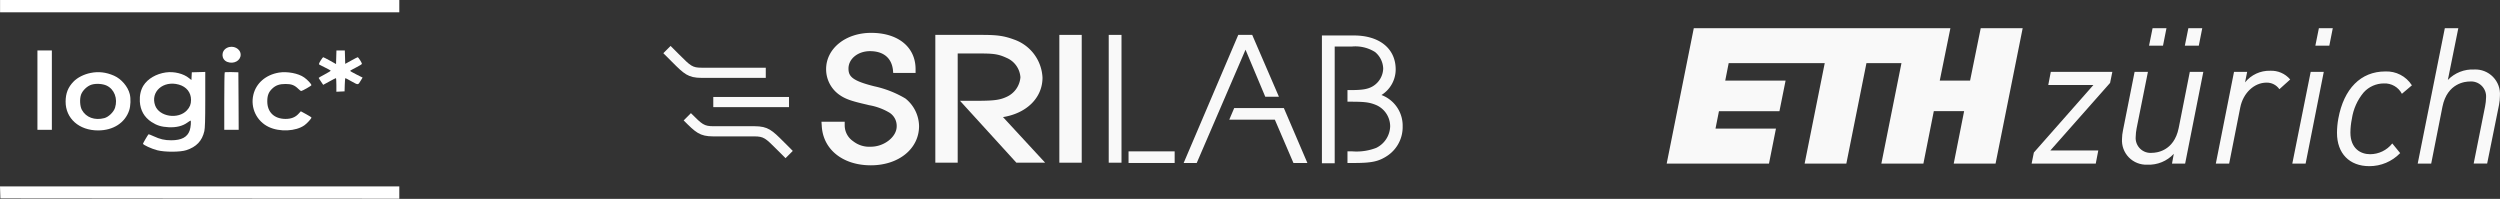 <?xml version="1.0" encoding="UTF-8" standalone="no"?>
<svg
   width="453.013"
   height="36.031"
   viewBox="0 0 453.013 36.031"
   version="1.1"
   id="svg2099"
   sodipodi:docname="institution-logos.svg"
   inkscape:version="1.3.2 (091e20e, 2023-11-25)"
   xml:space="preserve"
   xmlns:inkscape="http://www.inkscape.org/namespaces/inkscape"
   xmlns:sodipodi="http://sodipodi.sourceforge.net/DTD/sodipodi-0.dtd"
   xmlns="http://www.w3.org/2000/svg"
   xmlns:svg="http://www.w3.org/2000/svg"
   xmlns:rdf="http://www.w3.org/1999/02/22-rdf-syntax-ns#"
   xmlns:cc="http://creativecommons.org/ns#"
   xmlns:dc="http://purl.org/dc/elements/1.1/"><rect x="0" y="0" width="453.013" height="36.031" fill="#333333" stroke="none"/><defs
     id="defs2103"><clipPath
       id="b"><rect
         width="136"
         height="24"
         id="rect2240"
         x="0"
         y="0" /></clipPath></defs><sodipodi:namedview
     id="namedview2101"
     pagecolor="#ffffff"
     bordercolor="#666666"
     borderopacity="1.0"
     inkscape:showpageshadow="2"
     inkscape:pageopacity="0.0"
     inkscape:pagecheckerboard="0"
     inkscape:deskcolor="#d1d1d1"
     showgrid="false"
     inkscape:zoom="0.98745337"
     inkscape:cx="208.11109"
     inkscape:cy="-32.406593"
     inkscape:window-width="1312"
     inkscape:window-height="429"
     inkscape:window-x="0"
     inkscape:window-y="38"
     inkscape:window-maximized="0"
     inkscape:current-layer="svg2099" /><title
     id="title2051">Group 8</title><g
     id="eth-copy"
     transform="translate(302.013,5.109)"
     fill="#00000f"
     fill-opacity="0.941"
     style="fill:#ffffff;fill-opacity:0.971;fill-rule:nonzero;stroke:none;stroke-width:1"><path
       d="M 54.976,9.496 H 49.48 L 51.41,0 H 4.911 L 0,24.531 h 18.537 l 1.261,-6.331 H 8.844 L 9.47,15.035 H 20.431 L 21.544,9.496 H 10.608 L 11.233,6.331 H 28.639 L 24.995,24.531 h 7.559 L 36.196,6.331 h 6.346 L 38.9,24.531 h 7.617 l 1.885,-9.496 h 5.494 l -1.883,9.496 h 7.58 L 64.506,0 H 56.905 Z M 87.407,3.165 h 2.529 L 90.562,0 h -2.517 z m 6.485,0 h 2.53 L 97.047,0 h -2.517 z m 23.651,0 h 2.529 L 120.699,0 h -2.518 z m 12.657,4.675 c -4.412,0 -7.509,3.118 -8.5,8.556 -0.156,0.851 -0.236,1.714 -0.238,2.58 0,3.715 2.246,6.024 5.868,6.024 2.095,0.005 4.101,-0.841 5.557,-2.344 l 0.022,-0.024 -1.403,-1.716 -0.025,-0.03 -0.027,0.028 c -0.969,1.212 -2.438,1.918 -3.991,1.92 -1.726,0 -3.571,-1.033 -3.571,-3.927 0.006,-0.839 0.096,-1.676 0.266,-2.497 0.26,-1.763 1.004,-3.42 2.15,-4.786 0.935,-1.028 2.262,-1.615 3.654,-1.616 1.347,-0.061 2.609,0.658 3.242,1.845 l 0.021,0.033 1.786,-1.513 0.025,-0.022 -0.019,-0.027 c -1.045,-1.629 -2.882,-2.576 -4.818,-2.485 z m 16.139,-0.355 c -1.795,-0.089 -3.54,0.602 -4.788,1.893 L 143.447,0 h -2.445 l -4.913,24.531 h 2.445 l 2.039,-10.306 c 0.874,-4.343 4.25,-4.563 4.916,-4.563 0.805,-0.082 1.604,0.198 2.181,0.763 0.577,0.565 0.872,1.358 0.805,2.162 -0.012,0.523 -0.07,1.044 -0.171,1.557 l -2.074,10.386 h 2.442 l 2.146,-10.611 c 0.111,-0.551 0.168,-1.112 0.171,-1.674 0.089,-1.267 -0.368,-2.512 -1.256,-3.421 -0.888,-0.909 -2.123,-1.397 -3.395,-1.341 z m -32.966,17.006 -0.008,0.041 h 2.411 l 3.291,-16.618 h -2.371 z m -44.221,-14.248 -0.007,0.045 h 8.184 l -10.791,12.238 -0.005,0.006 -0.405,2 h 11.621 l 0.458,-2.374 h -8.688 l 10.822,-12.238 0.005,-0.008 0.407,-1.998 H 69.602 Z M 109.357,7.712 c -1.765,-0.046 -3.45,0.733 -4.555,2.107 l 0.374,-1.867 0.006,-0.037 h -2.379 l -3.288,16.577 -0.006,0.041 h 2.414 l 2.011,-10.169 c 0.515,-2.607 2.512,-4.501 4.753,-4.501 0.917,-0.022 1.785,0.413 2.314,1.16 l 0.024,0.03 1.958,-1.76 -0.019,-0.024 C 112.066,8.223 110.736,7.649 109.357,7.712 Z M 94.792,7.914 h 2.445 l -0.006,0.04 -3.286,16.579 h -2.379 l 0.008,-0.041 0.315,-1.725 c -1.231,1.328 -2.987,2.047 -4.798,1.966 -1.254,0.056 -2.472,-0.425 -3.348,-1.323 -0.876,-0.898 -1.325,-2.126 -1.235,-3.375 0.007,-0.505 0.064,-1.009 0.172,-1.503 l 0.028,-0.15 2.079,-10.466 h 2.413 l -0.008,0.04 -2.043,10.207 c -0.097,0.506 -0.152,1.02 -0.164,1.535 -0.063,0.798 0.234,1.582 0.809,2.14 0.575,0.558 1.369,0.831 2.167,0.746 0.654,0 3.956,-0.218 4.818,-4.505 z"
       id="path4"
       style="fill:#ffffff;fill-opacity:0.971" /></g><g
     id="a"
     class="a"
     clip-path="url(#b)"
     transform="translate(120.198,5.954)"
     style="fill:#ffffff;fill-opacity:0.971"><g
       transform="translate(28.656)"
       id="g2255"
       style="fill:#ffffff;fill-opacity:0.971"><path
         class="b"
         d="M 65.511,11.895 A 18.772,18.772 0 0 0 59.879,9.684 c -4,-1 -4.684,-1.789 -4.684,-3.211 0,-1.789 1.737,-3.158 3.895,-3.158 2.421,0 3.895,1.211 4.158,3.368 l 0.053,0.579 h 4.053 V 6.579 C 67.354,2.579 64.196,0 59.301,0 54.669,0 51.143,2.842 51.143,6.579 A 5.67,5.67 0 0 0 53.247,11 c 1.263,1 2.526,1.368 5.263,2 l 0.421,0.105 a 10.812,10.812 0 0 1 3.526,1.263 2.826,2.826 0 0 1 1.474,2.579 c 0,1.895 -2.263,3.684 -4.684,3.684 a 4.7,4.7 0 0 1 -3.211,-1 3.475,3.475 0 0 1 -1.526,-2.842 V 16.105 H 50.3 l 0.053,0.737 c 0.21,4.263 3.789,7.158 8.894,7.158 5.053,0 8.737,-3 8.737,-7.105 a 6.52,6.52 0 0 0 -2.473,-5 z"
         transform="translate(-50.3)"
         id="path2245"
         style="fill:#ffffff;fill-opacity:0.971" /><g
         transform="translate(43.105,0.368)"
         id="g2249"
         style="fill:#ffffff;fill-opacity:0.971"><rect
           class="b"
           width="4.053"
           height="23.158"
           id="rect2247"
           style="fill:#ffffff;fill-opacity:0.971"
           x="0"
           y="0" /></g><g
         transform="translate(20.632,0.368)"
         id="g2253"
         style="fill:#ffffff;fill-opacity:0.971"><path
           class="b"
           d="m 101.763,15.595 c 4.263,-0.684 7.158,-3.474 7.158,-7.158 A 7.681,7.681 0 0 0 103.763,1.542 C 101.5,0.7 100.079,0.7 96.974,0.7 H 89.5 v 23.158 h 4.053 V 4.068 H 97.5 c 2.526,0 3.421,0.105 4.895,0.789 a 4.123,4.123 0 0 1 2.526,3.526 4.261,4.261 0 0 1 -2.579,3.579 c -1.263,0.579 -2.421,0.684 -5.737,0.684 h -2.631 l 10.211,11.211 h 5.211 z"
           transform="translate(-89.5,-0.7)"
           id="path2251"
           style="fill:#ffffff;fill-opacity:0.971" /></g></g><g
       transform="translate(0,2.368)"
       id="g2259"
       style="fill:#ffffff;fill-opacity:0.971"><path
         class="b"
         d="M 18.565,10.289 H 6.947 C 4.473,10.289 3.736,9.552 1.579,7.394 L 0,5.816 1.316,4.5 2.895,6.079 c 2.052,2.053 2.368,2.368 4.052,2.368 h 11.618 z"
         transform="translate(0,-4.5)"
         id="path2257"
         style="fill:#ffffff;fill-opacity:0.971" /></g><g
       transform="translate(9.053,11.617)"
       id="g2263"
       style="fill:#ffffff;fill-opacity:0.971"><rect
         class="b"
         width="13.722"
         height="1.842"
         id="rect2261"
         style="fill:#ffffff;fill-opacity:0.971"
         x="0"
         y="0" /></g><g
       transform="translate(3.684,14.55)"
       id="g2267"
       style="fill:#ffffff;fill-opacity:0.971"><path
         class="b"
         d="M 25.459,31.658 23.88,30.079 C 21.827,28.026 21.512,27.711 19.775,27.711 H 12.368 C 9.894,27.711 9.157,26.974 7,24.816 L 8.316,23.5 c 2.053,2.053 2.368,2.368 4.105,2.368 h 7.407 c 2.474,0 3.211,0.737 5.368,2.895 l 1.579,1.579 z"
         transform="translate(-7,-23.5)"
         id="path2265"
         style="fill:#ffffff;fill-opacity:0.971" /></g><g
       transform="translate(119.34,0.474)"
       id="g2271"
       style="fill:#ffffff;fill-opacity:0.971"><path
         class="b"
         d="m 224.968,2.9 h 3.105 a 6.714,6.714 0 0 1 4.158,1 4.041,4.041 0 0 1 1.474,3 3.878,3.878 0 0 1 -1.895,3.211 c -0.895,0.526 -1.895,0.684 -4,0.684 h -0.579 V 12.9 h 0.526 c 2.526,0 3.368,0.105 4.474,0.526 a 4.219,4.219 0 0 1 2.737,3.947 4.492,4.492 0 0 1 -2.526,3.895 9.9,9.9 0 0 1 -4.316,0.632 h -0.895 v 2.105 h 1.158 c 3.263,0 4.526,-0.263 6.158,-1.368 a 6.249,6.249 0 0 0 2.684,-5.263 5.922,5.922 0 0 0 -3.842,-5.684 5.474,5.474 0 0 0 2.579,-4.632 c 0,-3.789 -2.947,-6.158 -7.579,-6.158 H 222.6 v 23.158 h 2.316 V 2.9 Z"
         transform="translate(-222.6,-0.9)"
         id="path2269"
         style="fill:#ffffff;fill-opacity:0.971" /></g><g
       transform="translate(80.708,0.368)"
       id="g2279"
       style="fill:#ffffff;fill-opacity:0.971"><g
         transform="translate(3.593,21.105)"
         id="g2275"
         style="fill:#ffffff;fill-opacity:0.971"><rect
           class="b"
           width="8.354"
           height="2.105"
           id="rect2273"
           style="fill:#ffffff;fill-opacity:0.971"
           x="0"
           y="0" /></g><rect
         class="b"
         width="2.316"
         height="23.158"
         id="rect2277"
         style="fill:#ffffff;fill-opacity:0.971"
         x="0"
         y="0" /></g><g
       transform="translate(94.287,0.368)"
       id="g2287"
       style="fill:#ffffff;fill-opacity:0.971"><path
         class="b"
         d="m 189.79,11.911 h 2.474 L 187.421,0.7 h -2.526 L 175,23.911 h 2.368 L 186.21,3.385 Z"
         transform="translate(-175,-0.7)"
         id="path2281"
         style="fill:#ffffff;fill-opacity:0.971" /><g
         transform="translate(8.263,13.263)"
         id="g2285"
         style="fill:#ffffff;fill-opacity:0.971"><path
           class="b"
           d="m 191.595,25.9 -0.895,2.105 h 8.263 l 3.368,7.842 h 2.526 L 200.595,25.9 Z"
           transform="translate(-190.7,-25.9)"
           id="path2283"
           style="fill:#ffffff;fill-opacity:0.971" /></g></g></g><g
     style="fill:#ffffff"
     id="g1"
     transform="matrix(0.779,0,0,0.648,1.062,-0.345)"><path
       d="M -1.348,2.252 V 3.973 H 45.086 91.52 V 2.252 0.532 H 45.086 -1.348 Z"
       fill="#ffffff"
       id="path1"
       style="fill:#ffffff" /><path
       d="m 51.43,13.915 c -1.418,0.86 -1.373,3.234 0.061,3.923 1.51,0.705 3.126,-0.327 3.126,-1.996 0,-1.72 -1.769,-2.787 -3.187,-1.927 z"
       fill="#ffffff"
       id="path2"
       style="fill:#ffffff" /><path
       d="M 7.344,25.735 V 36.832 H 9.021 10.699 V 25.735 14.639 H 9.021 7.344 Z"
       fill="#ffffff"
       id="path3"
       style="fill:#ffffff" /><path
       d="m 76.85,16.532 -0.046,1.91 -1.433,-0.964 c -0.778,-0.516 -1.479,-0.946 -1.54,-0.946 -0.076,0 -0.351,0.43 -0.625,0.963 -0.397,0.791 -0.442,0.998 -0.275,1.118 0.122,0.086 0.747,0.465 1.388,0.843 0.64,0.379 1.205,0.757 1.25,0.826 0.03,0.069 -0.579,0.533 -1.372,1.032 -0.793,0.499 -1.433,0.946 -1.433,0.998 0,0.052 0.244,0.499 0.534,1.015 l 0.518,0.929 1.418,-0.929 c 0.778,-0.516 1.464,-0.946 1.54,-0.946 0.061,0 0.107,0.86 0.107,1.893 v 1.91 l 0.961,-0.052 0.945,-0.052 0.046,-1.858 c 0.015,-1.015 0.091,-1.841 0.152,-1.841 0.061,0.017 0.732,0.43 1.479,0.946 1.525,1.015 1.449,1.032 2.104,-0.292 l 0.412,-0.809 -1.449,-0.877 c -0.793,-0.482 -1.449,-0.929 -1.449,-0.998 0,-0.069 0.625,-0.499 1.373,-0.946 0.762,-0.465 1.372,-0.912 1.372,-1.015 0,-0.31 -0.824,-1.858 -0.991,-1.858 -0.076,0.017 -0.762,0.43 -1.525,0.946 L 78.94,18.39 78.894,16.515 78.848,14.639 h -0.976 -0.976 z"
       fill="#ffffff"
       id="path4-3"
       style="fill:#ffffff" /><path
       d="m 19.695,20.935 c -1.525,0.361 -3.05,1.29 -3.934,2.391 -1.296,1.6 -1.845,3.269 -1.861,5.609 -0.015,4.714 3.126,8.069 7.548,8.069 3.538,0 6.283,-2.133 7.243,-5.626 0.336,-1.239 0.397,-3.252 0.137,-4.508 -0.427,-2.116 -1.952,-4.267 -3.675,-5.178 -1.83,-0.964 -3.599,-1.222 -5.459,-0.757 z m 3.736,3.527 c 1.8,1.015 2.638,3.63 1.967,6.194 -0.32,1.222 -1.51,2.598 -2.501,2.908 -2.226,0.705 -4.255,-0.189 -5.215,-2.305 -0.458,-0.998 -0.549,-3.028 -0.198,-4.25 0.366,-1.204 1.449,-2.443 2.455,-2.804 1.052,-0.379 2.562,-0.258 3.492,0.258 z"
       fill="#ffffff"
       id="path5"
       style="fill:#ffffff" /><path
       d="m 37.233,20.781 c -2.272,0.396 -4.239,1.772 -5.231,3.682 -0.625,1.204 -0.915,2.753 -0.839,4.456 0.122,2.477 1.037,4.404 2.699,5.712 1.25,0.981 2.303,1.376 3.995,1.48 1.799,0.103 3.233,-0.327 4.316,-1.256 0.396,-0.327 0.732,-0.602 0.778,-0.602 0.183,0 0.061,1.927 -0.183,2.736 -0.534,1.893 -1.906,2.77 -4.3,2.77 -1.555,0 -2.592,-0.292 -4.102,-1.135 -0.625,-0.344 -1.144,-0.585 -1.174,-0.55 -0.168,0.189 -1.296,2.495 -1.296,2.65 0,0.31 2.013,1.428 3.309,1.824 1.769,0.551 5.352,0.533 6.755,-0.017 2.364,-0.912 3.69,-2.598 4.209,-5.333 0.152,-0.877 0.213,-2.873 0.213,-8.843 v -7.708 l -1.556,0.052 -1.571,0.052 -0.046,1.084 -0.046,1.084 -0.534,-0.516 c -1.281,-1.29 -3.522,-1.944 -5.398,-1.617 z m 3.004,3.406 c 1.784,0.602 2.852,2.219 2.836,4.301 0,1.204 -0.275,2.013 -0.961,2.908 -2.028,2.598 -6.42,1.789 -7.381,-1.359 -1.159,-3.837 1.876,-7.071 5.505,-5.849 z"
       fill="#ffffff"
       id="path6"
       style="fill:#ffffff" /><path
       d="m 50.911,20.763 c -0.061,0.069 -0.107,3.716 -0.107,8.103 v 7.966 h 1.677 1.677 L 54.129,28.78 54.083,20.746 52.543,20.694 c -0.839,-0.017 -1.571,0 -1.632,0.069 z"
       fill="#ffffff"
       id="path7"
       style="fill:#ffffff" /><path
       d="m 63.507,20.833 c -3.05,0.619 -5.292,2.959 -5.932,6.176 -0.732,3.682 0.762,7.432 3.584,9.032 2.516,1.445 6.313,1.222 8.296,-0.482 0.61,-0.516 1.632,-1.875 1.632,-2.151 0,-0.086 -0.549,-0.499 -1.235,-0.946 l -1.235,-0.809 -0.518,0.671 c -0.747,0.998 -1.723,1.462 -3.05,1.462 -2.638,-0.017 -4.255,-1.893 -4.239,-4.955 0,-1.6 0.32,-2.563 1.144,-3.51 0.823,-0.946 1.693,-1.308 3.111,-1.308 1.388,0 2.074,0.327 2.958,1.359 0.29,0.344 0.595,0.619 0.656,0.619 0.244,0 2.394,-1.462 2.394,-1.634 0,-0.344 -0.915,-1.531 -1.677,-2.168 -1.342,-1.153 -3.95,-1.738 -5.886,-1.359 z"
       fill="#ffffff"
       id="path8"
       style="fill:#ffffff" /><path
       d="m -1.318,54.33 0.046,1.686 46.404,0.052 46.388,0.034 V 54.381 52.661 H 45.086 -1.363 Z"
       fill="#ffffff"
       id="path9"
       style="fill:#ffffff" /></g></svg>
